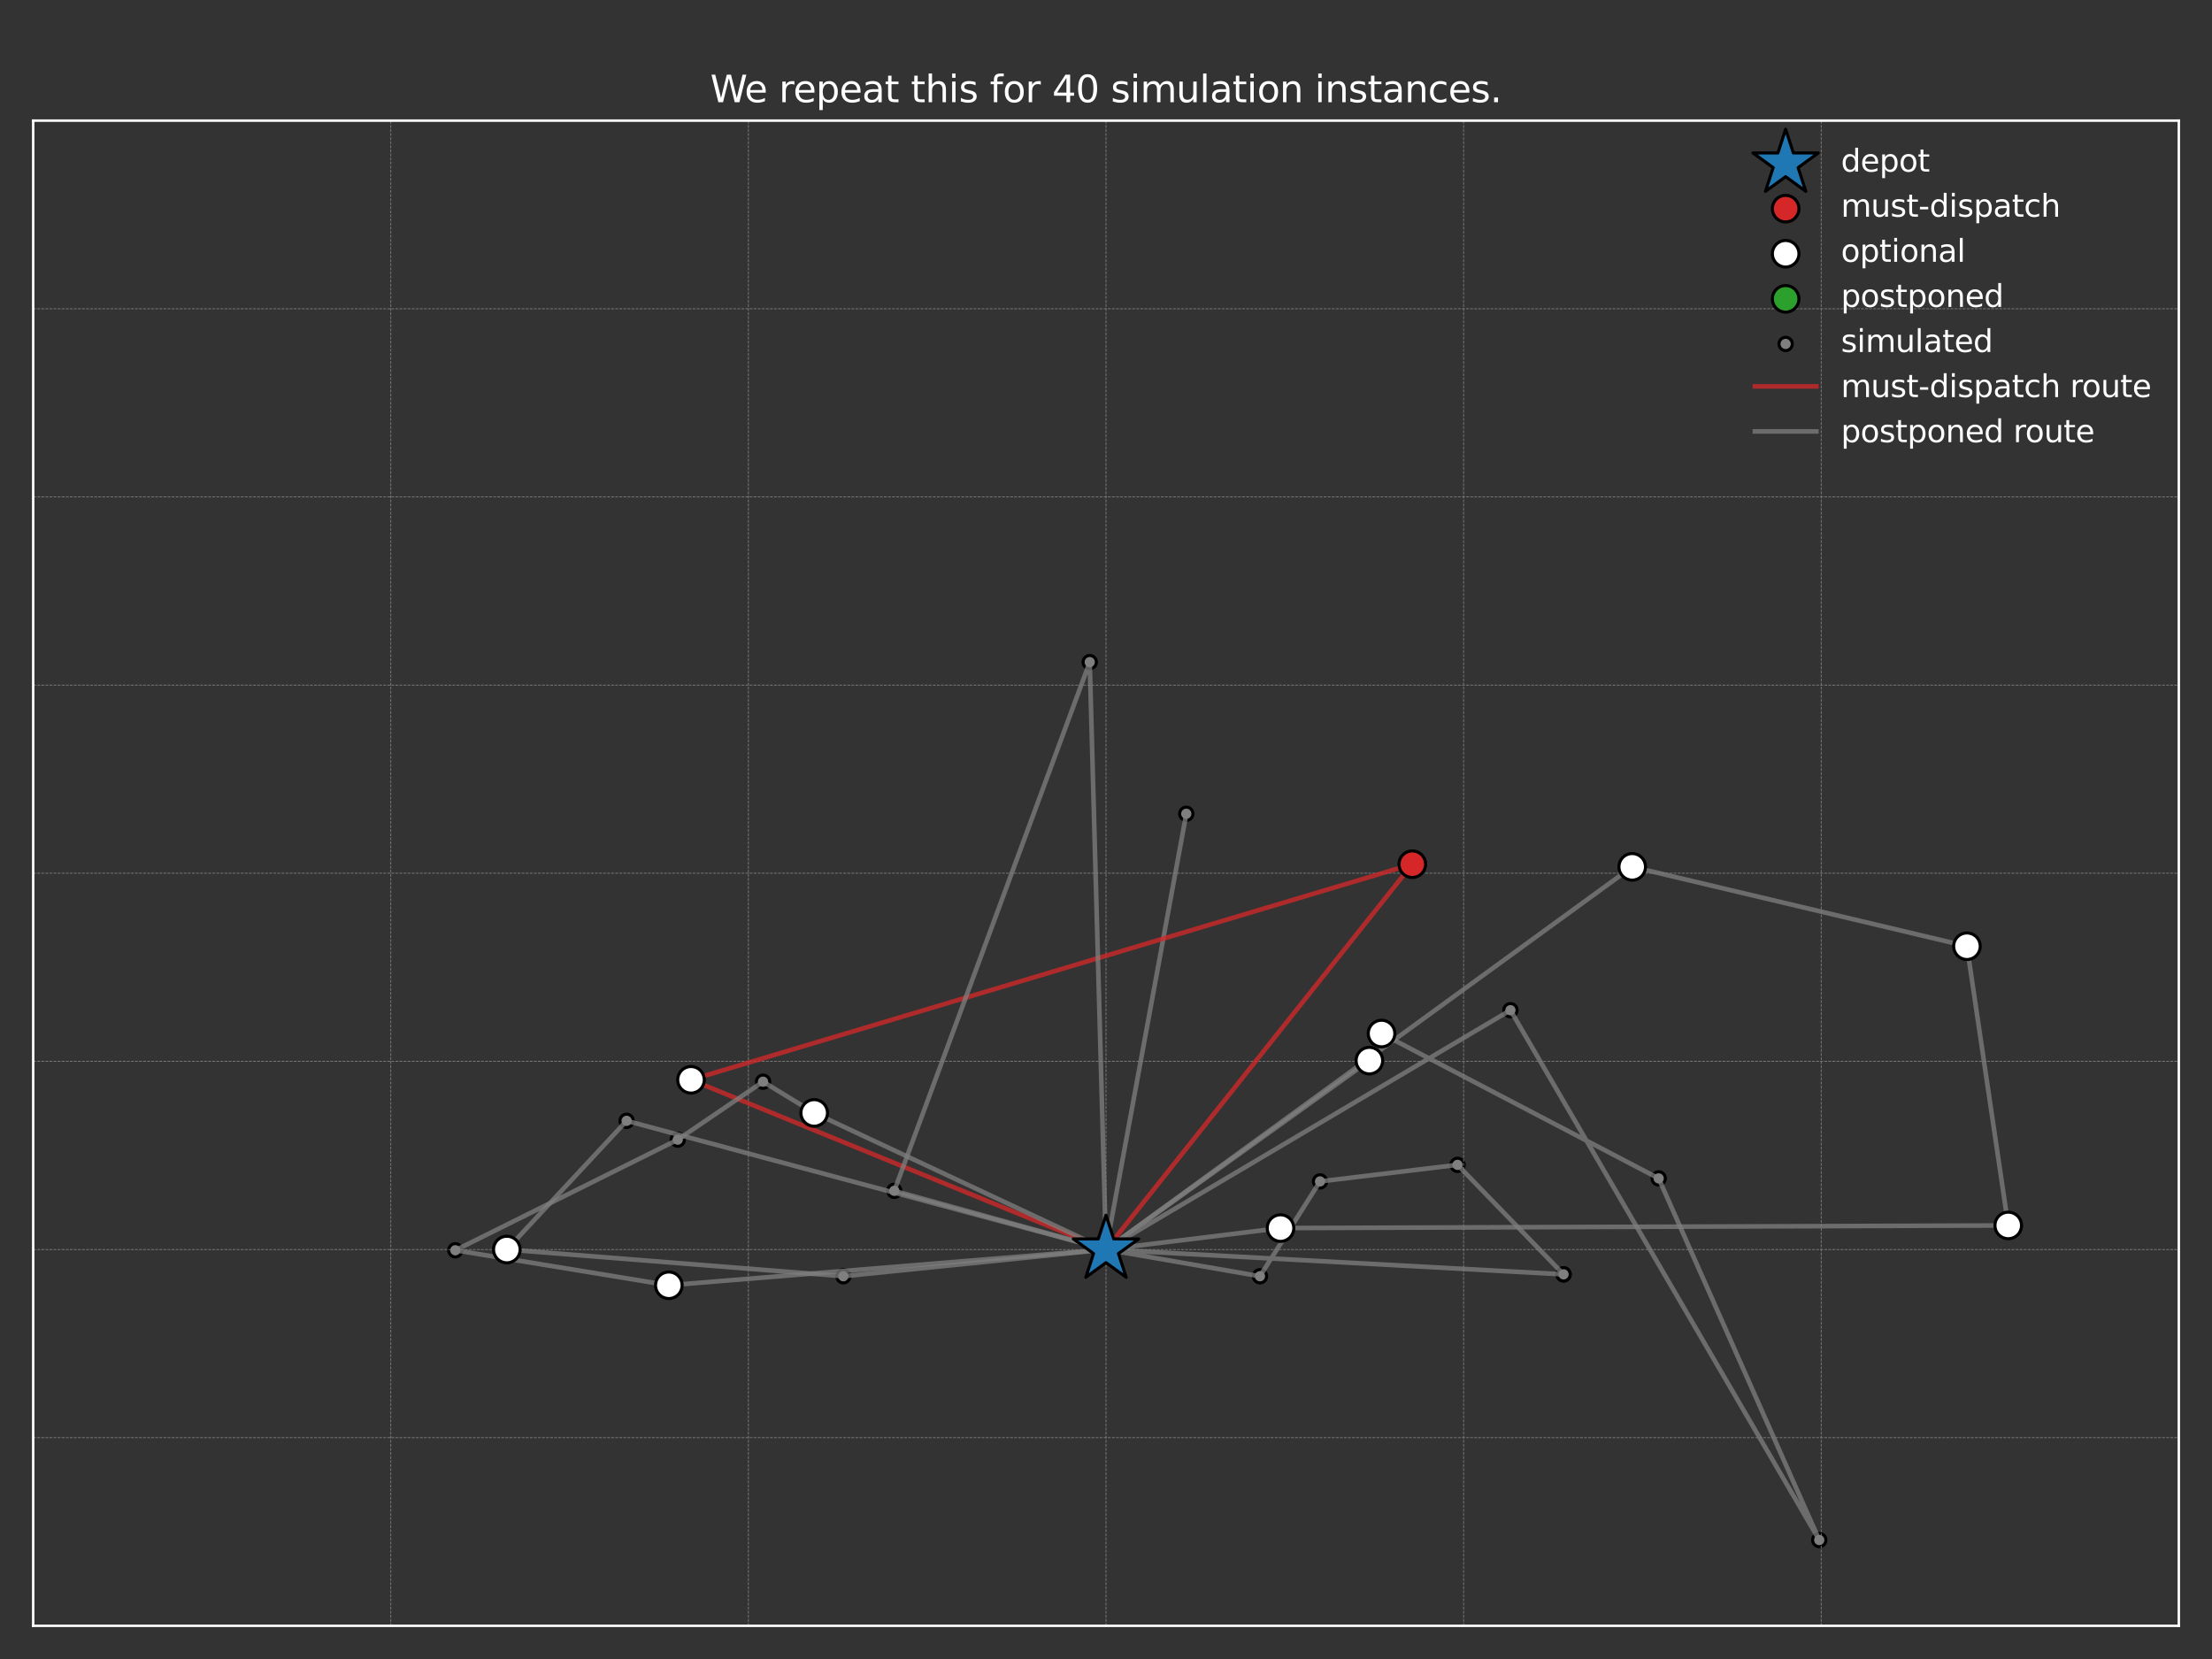 <?xml version="1.0" encoding="utf-8" standalone="no"?>
<!DOCTYPE svg PUBLIC "-//W3C//DTD SVG 1.1//EN"
  "http://www.w3.org/Graphics/SVG/1.1/DTD/svg11.dtd">
<svg xmlns:xlink="http://www.w3.org/1999/xlink" width="720pt" height="540pt" viewBox="0 0 720 540" xmlns="http://www.w3.org/2000/svg" version="1.1">
 <rect x="0" y="0" width="720" height="540" fill="#333333" stroke="none"/>
 <defs>
  <style type="text/css">*{stroke-linejoin: round; stroke-linecap: butt}</style>
 </defs>
 <g id="figure_1">
  <g id="patch_1">
   <path d="M 0 540 
L 720 540 
L 720 0 
L 0 0 
L 0 540 
z
" style="fill: none"/>
  </g>
  <g id="axes_1">
   <g id="patch_2">
    <path d="M 10.8 529.2 
L 709.2 529.2 
L 709.2 39.264 
L 10.8 39.264 
L 10.8 529.2 
z
" style="fill: none"/>
   </g>
   <g id="PathCollection_1">
    <defs>
     <path id="mefb6e053c9" d="M 0 2.165 
C 0.574 2.165 1.125 1.937 1.531 1.531 
C 1.937 1.125 2.165 0.574 2.165 0 
C 2.165 -0.574 1.937 -1.125 1.531 -1.531 
C 1.125 -1.937 0.574 -2.165 0 -2.165 
C -0.574 -2.165 -1.125 -1.937 -1.531 -1.531 
C -1.937 -1.125 -2.165 -0.574 -2.165 0 
C -2.165 0.574 -1.937 1.125 -1.531 1.531 
C -1.125 1.937 -0.574 2.165 0 2.165 
z
" style="stroke: #000000"/>
    </defs>
    <g clip-path="url(#p8bd433f1e4)">
     <use xlink:href="#mefb6e053c9" x="386.132" y="264.88" style="fill: #7f7f7f; stroke: #000000"/>
     <use xlink:href="#mefb6e053c9" x="592.16" y="501.274" style="fill: #7f7f7f; stroke: #000000"/>
     <use xlink:href="#mefb6e053c9" x="203.966" y="364.826" style="fill: #7f7f7f; stroke: #000000"/>
     <use xlink:href="#mefb6e053c9" x="274.504" y="415.412" style="fill: #7f7f7f; stroke: #000000"/>
     <use xlink:href="#mefb6e053c9" x="248.372" y="352.088" style="fill: #7f7f7f; stroke: #000000"/>
     <use xlink:href="#mefb6e053c9" x="508.934" y="414.8" style="fill: #7f7f7f; stroke: #000000"/>
     <use xlink:href="#mefb6e053c9" x="491.648" y="328.816" style="fill: #7f7f7f; stroke: #000000"/>
     <use xlink:href="#mefb6e053c9" x="474.421" y="379.157" style="fill: #7f7f7f; stroke: #000000"/>
     <use xlink:href="#mefb6e053c9" x="220.611" y="370.951" style="fill: #7f7f7f; stroke: #000000"/>
     <use xlink:href="#mefb6e053c9" x="148.21" y="406.961" style="fill: #7f7f7f; stroke: #000000"/>
     <use xlink:href="#mefb6e053c9" x="429.665" y="384.546" style="fill: #7f7f7f; stroke: #000000"/>
     <use xlink:href="#mefb6e053c9" x="539.896" y="383.567" style="fill: #7f7f7f; stroke: #000000"/>
     <use xlink:href="#mefb6e053c9" x="291.091" y="387.608" style="fill: #7f7f7f; stroke: #000000"/>
     <use xlink:href="#mefb6e053c9" x="410.11" y="415.412" style="fill: #7f7f7f; stroke: #000000"/>
     <use xlink:href="#mefb6e053c9" x="508.934" y="414.8" style="fill: #7f7f7f; stroke: #000000"/>
     <use xlink:href="#mefb6e053c9" x="354.704" y="215.518" style="fill: #7f7f7f; stroke: #000000"/>
    </g>
   </g>
   <g id="matplotlib.axis_1">
    <g id="xtick_1">
     <g id="line2d_1">
      <path d="M 10.8 529.2 
L 10.8 39.264 
" clip-path="url(#p8bd433f1e4)" style="fill: none; stroke-dasharray: 0.925,0.4; stroke-dashoffset: 0; stroke: #808080; stroke-width: 0.25"/>
     </g>
    </g>
    <g id="xtick_2">
     <g id="line2d_2">
      <path d="M 127.2 529.2 
L 127.2 39.264 
" clip-path="url(#p8bd433f1e4)" style="fill: none; stroke-dasharray: 0.925,0.4; stroke-dashoffset: 0; stroke: #808080; stroke-width: 0.25"/>
     </g>
    </g>
    <g id="xtick_3">
     <g id="line2d_3">
      <path d="M 243.6 529.2 
L 243.6 39.264 
" clip-path="url(#p8bd433f1e4)" style="fill: none; stroke-dasharray: 0.925,0.4; stroke-dashoffset: 0; stroke: #808080; stroke-width: 0.25"/>
     </g>
    </g>
    <g id="xtick_4">
     <g id="line2d_4">
      <path d="M 360 529.2 
L 360 39.264 
" clip-path="url(#p8bd433f1e4)" style="fill: none; stroke-dasharray: 0.925,0.4; stroke-dashoffset: 0; stroke: #808080; stroke-width: 0.25"/>
     </g>
    </g>
    <g id="xtick_5">
     <g id="line2d_5">
      <path d="M 476.4 529.2 
L 476.4 39.264 
" clip-path="url(#p8bd433f1e4)" style="fill: none; stroke-dasharray: 0.925,0.4; stroke-dashoffset: 0; stroke: #808080; stroke-width: 0.25"/>
     </g>
    </g>
    <g id="xtick_6">
     <g id="line2d_6">
      <path d="M 592.8 529.2 
L 592.8 39.264 
" clip-path="url(#p8bd433f1e4)" style="fill: none; stroke-dasharray: 0.925,0.4; stroke-dashoffset: 0; stroke: #808080; stroke-width: 0.25"/>
     </g>
    </g>
    <g id="xtick_7">
     <g id="line2d_7">
      <path d="M 709.2 529.2 
L 709.2 39.264 
" clip-path="url(#p8bd433f1e4)" style="fill: none; stroke-dasharray: 0.925,0.4; stroke-dashoffset: 0; stroke: #808080; stroke-width: 0.25"/>
     </g>
    </g>
   </g>
   <g id="matplotlib.axis_2">
    <g id="ytick_1">
     <g id="line2d_8">
      <path d="M 10.8 529.2 
L 709.2 529.2 
" clip-path="url(#p8bd433f1e4)" style="fill: none; stroke-dasharray: 0.925,0.4; stroke-dashoffset: 0; stroke: #808080; stroke-width: 0.25"/>
     </g>
    </g>
    <g id="ytick_2">
     <g id="line2d_9">
      <path d="M 10.8 467.958 
L 709.2 467.958 
" clip-path="url(#p8bd433f1e4)" style="fill: none; stroke-dasharray: 0.925,0.4; stroke-dashoffset: 0; stroke: #808080; stroke-width: 0.25"/>
     </g>
    </g>
    <g id="ytick_3">
     <g id="line2d_10">
      <path d="M 10.8 406.716 
L 709.2 406.716 
" clip-path="url(#p8bd433f1e4)" style="fill: none; stroke-dasharray: 0.925,0.4; stroke-dashoffset: 0; stroke: #808080; stroke-width: 0.25"/>
     </g>
    </g>
    <g id="ytick_4">
     <g id="line2d_11">
      <path d="M 10.8 345.474 
L 709.2 345.474 
" clip-path="url(#p8bd433f1e4)" style="fill: none; stroke-dasharray: 0.925,0.4; stroke-dashoffset: 0; stroke: #808080; stroke-width: 0.25"/>
     </g>
    </g>
    <g id="ytick_5">
     <g id="line2d_12">
      <path d="M 10.8 284.232 
L 709.2 284.232 
" clip-path="url(#p8bd433f1e4)" style="fill: none; stroke-dasharray: 0.925,0.4; stroke-dashoffset: 0; stroke: #808080; stroke-width: 0.25"/>
     </g>
    </g>
    <g id="ytick_6">
     <g id="line2d_13">
      <path d="M 10.8 222.99 
L 709.2 222.99 
" clip-path="url(#p8bd433f1e4)" style="fill: none; stroke-dasharray: 0.925,0.4; stroke-dashoffset: 0; stroke: #808080; stroke-width: 0.25"/>
     </g>
    </g>
    <g id="ytick_7">
     <g id="line2d_14">
      <path d="M 10.8 161.748 
L 709.2 161.748 
" clip-path="url(#p8bd433f1e4)" style="fill: none; stroke-dasharray: 0.925,0.4; stroke-dashoffset: 0; stroke: #808080; stroke-width: 0.25"/>
     </g>
    </g>
    <g id="ytick_8">
     <g id="line2d_15">
      <path d="M 10.8 100.506 
L 709.2 100.506 
" clip-path="url(#p8bd433f1e4)" style="fill: none; stroke-dasharray: 0.925,0.4; stroke-dashoffset: 0; stroke: #808080; stroke-width: 0.25"/>
     </g>
    </g>
    <g id="ytick_9">
     <g id="line2d_16">
      <path d="M 10.8 39.264 
L 709.2 39.264 
" clip-path="url(#p8bd433f1e4)" style="fill: none; stroke-dasharray: 0.925,0.4; stroke-dashoffset: 0; stroke: #808080; stroke-width: 0.25"/>
     </g>
    </g>
   </g>
   <g id="line2d_17"/>
   <g id="line2d_18"/>
   <g id="line2d_19">
    <path d="M 360 406.716 
L 410.11 415.412 
L 429.665 384.546 
L 474.421 379.157 
L 508.934 414.8 
L 508.934 414.8 
L 360 406.716 
" clip-path="url(#p8bd433f1e4)" style="fill: none; stroke: #7f7f7f; stroke-opacity: 0.75; stroke-width: 1.5; stroke-linecap: square"/>
   </g>
   <g id="line2d_20">
    <path d="M 360 406.716 
L 445.729 345.229 
L 449.686 336.41 
L 539.896 383.567 
L 592.16 501.274 
L 491.648 328.816 
L 360 406.716 
" clip-path="url(#p8bd433f1e4)" style="fill: none; stroke: #7f7f7f; stroke-opacity: 0.75; stroke-width: 1.5; stroke-linecap: square"/>
   </g>
   <g id="line2d_21">
    <path d="M 360 406.716 
L 416.803 399.734 
L 653.677 398.877 
L 640.233 307.994 
L 531.283 282.15 
L 360 406.716 
" clip-path="url(#p8bd433f1e4)" style="fill: none; stroke: #7f7f7f; stroke-opacity: 0.75; stroke-width: 1.5; stroke-linecap: square"/>
   </g>
   <g id="line2d_22">
    <path d="M 360 406.716 
L 386.132 264.88 
L 360 406.716 
" clip-path="url(#p8bd433f1e4)" style="fill: none; stroke: #7f7f7f; stroke-opacity: 0.75; stroke-width: 1.5; stroke-linecap: square"/>
   </g>
   <g id="line2d_23">
    <path d="M 360 406.716 
L 459.697 281.292 
L 224.918 351.476 
L 360 406.716 
" clip-path="url(#p8bd433f1e4)" style="fill: none; stroke: #d62728; stroke-opacity: 0.75; stroke-width: 1.5; stroke-linecap: square"/>
   </g>
   <g id="line2d_24">
    <path d="M 360 406.716 
L 291.091 387.608 
L 354.704 215.518 
L 360 406.716 
" clip-path="url(#p8bd433f1e4)" style="fill: none; stroke: #7f7f7f; stroke-opacity: 0.75; stroke-width: 1.5; stroke-linecap: square"/>
   </g>
   <g id="line2d_25">
    <path d="M 360 406.716 
L 217.701 418.352 
L 148.21 406.961 
L 220.611 370.951 
L 248.372 352.088 
L 265.018 362.254 
L 360 406.716 
" clip-path="url(#p8bd433f1e4)" style="fill: none; stroke: #7f7f7f; stroke-opacity: 0.75; stroke-width: 1.5; stroke-linecap: square"/>
   </g>
   <g id="line2d_26">
    <path d="M 360 406.716 
L 203.966 364.826 
L 164.972 406.716 
L 274.504 415.412 
L 360 406.716 
" clip-path="url(#p8bd433f1e4)" style="fill: none; stroke: #7f7f7f; stroke-opacity: 0.75; stroke-width: 1.5; stroke-linecap: square"/>
   </g>
   <g id="line2d_27">
    <path d="M 360 406.716 
L 360 406.716 
" clip-path="url(#p8bd433f1e4)" style="fill: none; stroke: #7f7f7f; stroke-opacity: 0.75; stroke-width: 1.5; stroke-linecap: square"/>
   </g>
   <g id="line2d_28">
    <path d="M 360 406.716 
L 360 406.716 
" clip-path="url(#p8bd433f1e4)" style="fill: none; stroke: #7f7f7f; stroke-opacity: 0.75; stroke-width: 1.5; stroke-linecap: square"/>
   </g>
   <g id="line2d_29">
    <path d="M 360 406.716 
L 360 406.716 
" clip-path="url(#p8bd433f1e4)" style="fill: none; stroke: #7f7f7f; stroke-opacity: 0.75; stroke-width: 1.5; stroke-linecap: square"/>
   </g>
   <g id="line2d_30">
    <path d="M 360 406.716 
L 360 406.716 
" clip-path="url(#p8bd433f1e4)" style="fill: none; stroke: #7f7f7f; stroke-opacity: 0.75; stroke-width: 1.5; stroke-linecap: square"/>
   </g>
   <g id="line2d_31">
    <path d="M 360 406.716 
L 360 406.716 
" clip-path="url(#p8bd433f1e4)" style="fill: none; stroke: #7f7f7f; stroke-opacity: 0.75; stroke-width: 1.5; stroke-linecap: square"/>
   </g>
   <g id="line2d_32">
    <path d="M 360 406.716 
L 360 406.716 
" clip-path="url(#p8bd433f1e4)" style="fill: none; stroke: #7f7f7f; stroke-opacity: 0.75; stroke-width: 1.5; stroke-linecap: square"/>
   </g>
   <g id="line2d_33">
    <path d="M 360 406.716 
L 360 406.716 
" clip-path="url(#p8bd433f1e4)" style="fill: none; stroke: #7f7f7f; stroke-opacity: 0.75; stroke-width: 1.5; stroke-linecap: square"/>
   </g>
   <g id="line2d_34">
    <path d="M 360 406.716 
L 360 406.716 
" clip-path="url(#p8bd433f1e4)" style="fill: none; stroke: #7f7f7f; stroke-opacity: 0.75; stroke-width: 1.5; stroke-linecap: square"/>
   </g>
   <g id="line2d_35">
    <path d="M 360 406.716 
L 360 406.716 
" clip-path="url(#p8bd433f1e4)" style="fill: none; stroke: #7f7f7f; stroke-opacity: 0.75; stroke-width: 1.5; stroke-linecap: square"/>
   </g>
   <g id="line2d_36">
    <path d="M 360 406.716 
L 360 406.716 
" clip-path="url(#p8bd433f1e4)" style="fill: none; stroke: #7f7f7f; stroke-opacity: 0.75; stroke-width: 1.5; stroke-linecap: square"/>
   </g>
   <g id="line2d_37">
    <path d="M 360 406.716 
L 360 406.716 
" clip-path="url(#p8bd433f1e4)" style="fill: none; stroke: #7f7f7f; stroke-opacity: 0.75; stroke-width: 1.5; stroke-linecap: square"/>
   </g>
   <g id="line2d_38">
    <path d="M 360 406.716 
L 360 406.716 
" clip-path="url(#p8bd433f1e4)" style="fill: none; stroke: #7f7f7f; stroke-opacity: 0.75; stroke-width: 1.5; stroke-linecap: square"/>
   </g>
   <g id="line2d_39">
    <path d="M 360 406.716 
L 360 406.716 
" clip-path="url(#p8bd433f1e4)" style="fill: none; stroke: #7f7f7f; stroke-opacity: 0.75; stroke-width: 1.5; stroke-linecap: square"/>
   </g>
   <g id="line2d_40">
    <path d="M 360 406.716 
L 360 406.716 
" clip-path="url(#p8bd433f1e4)" style="fill: none; stroke: #7f7f7f; stroke-opacity: 0.75; stroke-width: 1.5; stroke-linecap: square"/>
   </g>
   <g id="line2d_41">
    <path d="M 360 406.716 
L 360 406.716 
" clip-path="url(#p8bd433f1e4)" style="fill: none; stroke: #7f7f7f; stroke-opacity: 0.75; stroke-width: 1.5; stroke-linecap: square"/>
   </g>
   <g id="line2d_42">
    <path d="M 360 406.716 
L 360 406.716 
" clip-path="url(#p8bd433f1e4)" style="fill: none; stroke: #7f7f7f; stroke-opacity: 0.75; stroke-width: 1.5; stroke-linecap: square"/>
   </g>
   <g id="line2d_43">
    <path d="M 360 406.716 
L 360 406.716 
" clip-path="url(#p8bd433f1e4)" style="fill: none; stroke: #7f7f7f; stroke-opacity: 0.75; stroke-width: 1.5; stroke-linecap: square"/>
   </g>
   <g id="line2d_44">
    <path d="M 360 406.716 
L 360 406.716 
" clip-path="url(#p8bd433f1e4)" style="fill: none; stroke: #7f7f7f; stroke-opacity: 0.75; stroke-width: 1.5; stroke-linecap: square"/>
   </g>
   <g id="line2d_45">
    <path d="M 360 406.716 
L 360 406.716 
" clip-path="url(#p8bd433f1e4)" style="fill: none; stroke: #7f7f7f; stroke-opacity: 0.75; stroke-width: 1.5; stroke-linecap: square"/>
   </g>
   <g id="patch_3">
    <path d="M 10.8 529.2 
L 10.8 39.264 
" style="fill: none; stroke: #ffffff; stroke-width: 0.8; stroke-linejoin: miter; stroke-linecap: square"/>
   </g>
   <g id="patch_4">
    <path d="M 709.2 529.2 
L 709.2 39.264 
" style="fill: none; stroke: #ffffff; stroke-width: 0.8; stroke-linejoin: miter; stroke-linecap: square"/>
   </g>
   <g id="patch_5">
    <path d="M 10.8 529.2 
L 709.2 529.2 
" style="fill: none; stroke: #ffffff; stroke-width: 0.8; stroke-linejoin: miter; stroke-linecap: square"/>
   </g>
   <g id="patch_6">
    <path d="M 10.8 39.264 
L 709.2 39.264 
" style="fill: none; stroke: #ffffff; stroke-width: 0.8; stroke-linejoin: miter; stroke-linecap: square"/>
   </g>
   <g id="PathCollection_2">
    <defs>
     <path id="m76ff0315f6" d="M 0 4.33 
C 1.148 4.33 2.25 3.874 3.062 3.062 
C 3.874 2.25 4.33 1.148 4.33 0 
C 4.33 -1.148 3.874 -2.25 3.062 -3.062 
C 2.25 -3.874 1.148 -4.33 0 -4.33 
C -1.148 -4.33 -2.25 -3.874 -3.062 -3.062 
C -3.874 -2.25 -4.33 -1.148 -4.33 0 
C -4.33 1.148 -3.874 2.25 -3.062 3.062 
C -2.25 3.874 -1.148 4.33 0 4.33 
z
" style="stroke: #000000"/>
    </defs>
    <g clip-path="url(#p8bd433f1e4)">
     <use xlink:href="#m76ff0315f6" x="459.697" y="281.292" style="fill: #d62728; stroke: #000000"/>
    </g>
   </g>
   <g id="PathCollection_3">
    <defs>
     <path id="m1dcf9aa8bb" d="M 0 4.33 
C 1.148 4.33 2.25 3.874 3.062 3.062 
C 3.874 2.25 4.33 1.148 4.33 0 
C 4.33 -1.148 3.874 -2.25 3.062 -3.062 
C 2.25 -3.874 1.148 -4.33 0 -4.33 
C -1.148 -4.33 -2.25 -3.874 -3.062 -3.062 
C -3.874 -2.25 -4.33 -1.148 -4.33 0 
C -4.33 1.148 -3.874 2.25 -3.062 3.062 
C -2.25 3.874 -1.148 4.33 0 4.33 
z
" style="stroke: #000000"/>
    </defs>
    <g clip-path="url(#p8bd433f1e4)">
     <use xlink:href="#m1dcf9aa8bb" x="217.701" y="418.352" style="fill: #ffffff; stroke: #000000"/>
     <use xlink:href="#m1dcf9aa8bb" x="445.729" y="345.229" style="fill: #ffffff; stroke: #000000"/>
     <use xlink:href="#m1dcf9aa8bb" x="653.677" y="398.877" style="fill: #ffffff; stroke: #000000"/>
     <use xlink:href="#m1dcf9aa8bb" x="531.283" y="282.15" style="fill: #ffffff; stroke: #000000"/>
     <use xlink:href="#m1dcf9aa8bb" x="224.918" y="351.476" style="fill: #ffffff; stroke: #000000"/>
     <use xlink:href="#m1dcf9aa8bb" x="416.803" y="399.734" style="fill: #ffffff; stroke: #000000"/>
     <use xlink:href="#m1dcf9aa8bb" x="164.972" y="406.716" style="fill: #ffffff; stroke: #000000"/>
     <use xlink:href="#m1dcf9aa8bb" x="640.233" y="307.994" style="fill: #ffffff; stroke: #000000"/>
     <use xlink:href="#m1dcf9aa8bb" x="265.018" y="362.254" style="fill: #ffffff; stroke: #000000"/>
     <use xlink:href="#m1dcf9aa8bb" x="449.686" y="336.41" style="fill: #ffffff; stroke: #000000"/>
    </g>
   </g>
   <g id="PathCollection_4"/>
   <g id="text_1">
    <!--  -->
    <g style="fill: #ffffff" transform="translate(360 19.827) scale(0.12 -0.12)"/>
    <!-- We repeat this for 40 simulation instances. -->
    <g style="fill: #ffffff" transform="translate(231.175 33.264) scale(0.12 -0.12)">
     <defs>
      <path id="DejaVuSans-57" d="M 213 4666 
L 850 4666 
L 1831 722 
L 2809 4666 
L 3519 4666 
L 4500 722 
L 5478 4666 
L 6119 4666 
L 4947 0 
L 4153 0 
L 3169 4050 
L 2175 0 
L 1381 0 
L 213 4666 
z
" transform="scale(0.016)"/>
      <path id="DejaVuSans-65" d="M 3597 1894 
L 3597 1613 
L 953 1613 
Q 991 1019 1311 708 
Q 1631 397 2203 397 
Q 2534 397 2845 478 
Q 3156 559 3463 722 
L 3463 178 
Q 3153 47 2828 -22 
Q 2503 -91 2169 -91 
Q 1331 -91 842 396 
Q 353 884 353 1716 
Q 353 2575 817 3079 
Q 1281 3584 2069 3584 
Q 2775 3584 3186 3129 
Q 3597 2675 3597 1894 
z
M 3022 2063 
Q 3016 2534 2758 2815 
Q 2500 3097 2075 3097 
Q 1594 3097 1305 2825 
Q 1016 2553 972 2059 
L 3022 2063 
z
" transform="scale(0.016)"/>
      <path id="DejaVuSans-20" transform="scale(0.016)"/>
      <path id="DejaVuSans-72" d="M 2631 2963 
Q 2534 3019 2420 3045 
Q 2306 3072 2169 3072 
Q 1681 3072 1420 2755 
Q 1159 2438 1159 1844 
L 1159 0 
L 581 0 
L 581 3500 
L 1159 3500 
L 1159 2956 
Q 1341 3275 1631 3429 
Q 1922 3584 2338 3584 
Q 2397 3584 2469 3576 
Q 2541 3569 2628 3553 
L 2631 2963 
z
" transform="scale(0.016)"/>
      <path id="DejaVuSans-70" d="M 1159 525 
L 1159 -1331 
L 581 -1331 
L 581 3500 
L 1159 3500 
L 1159 2969 
Q 1341 3281 1617 3432 
Q 1894 3584 2278 3584 
Q 2916 3584 3314 3078 
Q 3713 2572 3713 1747 
Q 3713 922 3314 415 
Q 2916 -91 2278 -91 
Q 1894 -91 1617 61 
Q 1341 213 1159 525 
z
M 3116 1747 
Q 3116 2381 2855 2742 
Q 2594 3103 2138 3103 
Q 1681 3103 1420 2742 
Q 1159 2381 1159 1747 
Q 1159 1113 1420 752 
Q 1681 391 2138 391 
Q 2594 391 2855 752 
Q 3116 1113 3116 1747 
z
" transform="scale(0.016)"/>
      <path id="DejaVuSans-61" d="M 2194 1759 
Q 1497 1759 1228 1600 
Q 959 1441 959 1056 
Q 959 750 1161 570 
Q 1363 391 1709 391 
Q 2188 391 2477 730 
Q 2766 1069 2766 1631 
L 2766 1759 
L 2194 1759 
z
M 3341 1997 
L 3341 0 
L 2766 0 
L 2766 531 
Q 2569 213 2275 61 
Q 1981 -91 1556 -91 
Q 1019 -91 701 211 
Q 384 513 384 1019 
Q 384 1609 779 1909 
Q 1175 2209 1959 2209 
L 2766 2209 
L 2766 2266 
Q 2766 2663 2505 2880 
Q 2244 3097 1772 3097 
Q 1472 3097 1187 3025 
Q 903 2953 641 2809 
L 641 3341 
Q 956 3463 1253 3523 
Q 1550 3584 1831 3584 
Q 2591 3584 2966 3190 
Q 3341 2797 3341 1997 
z
" transform="scale(0.016)"/>
      <path id="DejaVuSans-74" d="M 1172 4494 
L 1172 3500 
L 2356 3500 
L 2356 3053 
L 1172 3053 
L 1172 1153 
Q 1172 725 1289 603 
Q 1406 481 1766 481 
L 2356 481 
L 2356 0 
L 1766 0 
Q 1100 0 847 248 
Q 594 497 594 1153 
L 594 3053 
L 172 3053 
L 172 3500 
L 594 3500 
L 594 4494 
L 1172 4494 
z
" transform="scale(0.016)"/>
      <path id="DejaVuSans-68" d="M 3513 2113 
L 3513 0 
L 2938 0 
L 2938 2094 
Q 2938 2591 2744 2837 
Q 2550 3084 2163 3084 
Q 1697 3084 1428 2787 
Q 1159 2491 1159 1978 
L 1159 0 
L 581 0 
L 581 4863 
L 1159 4863 
L 1159 2956 
Q 1366 3272 1645 3428 
Q 1925 3584 2291 3584 
Q 2894 3584 3203 3211 
Q 3513 2838 3513 2113 
z
" transform="scale(0.016)"/>
      <path id="DejaVuSans-69" d="M 603 3500 
L 1178 3500 
L 1178 0 
L 603 0 
L 603 3500 
z
M 603 4863 
L 1178 4863 
L 1178 4134 
L 603 4134 
L 603 4863 
z
" transform="scale(0.016)"/>
      <path id="DejaVuSans-73" d="M 2834 3397 
L 2834 2853 
Q 2591 2978 2328 3040 
Q 2066 3103 1784 3103 
Q 1356 3103 1142 2972 
Q 928 2841 928 2578 
Q 928 2378 1081 2264 
Q 1234 2150 1697 2047 
L 1894 2003 
Q 2506 1872 2764 1633 
Q 3022 1394 3022 966 
Q 3022 478 2636 193 
Q 2250 -91 1575 -91 
Q 1294 -91 989 -36 
Q 684 19 347 128 
L 347 722 
Q 666 556 975 473 
Q 1284 391 1588 391 
Q 1994 391 2212 530 
Q 2431 669 2431 922 
Q 2431 1156 2273 1281 
Q 2116 1406 1581 1522 
L 1381 1569 
Q 847 1681 609 1914 
Q 372 2147 372 2553 
Q 372 3047 722 3315 
Q 1072 3584 1716 3584 
Q 2034 3584 2315 3537 
Q 2597 3491 2834 3397 
z
" transform="scale(0.016)"/>
      <path id="DejaVuSans-66" d="M 2375 4863 
L 2375 4384 
L 1825 4384 
Q 1516 4384 1395 4259 
Q 1275 4134 1275 3809 
L 1275 3500 
L 2222 3500 
L 2222 3053 
L 1275 3053 
L 1275 0 
L 697 0 
L 697 3053 
L 147 3053 
L 147 3500 
L 697 3500 
L 697 3744 
Q 697 4328 969 4595 
Q 1241 4863 1831 4863 
L 2375 4863 
z
" transform="scale(0.016)"/>
      <path id="DejaVuSans-6f" d="M 1959 3097 
Q 1497 3097 1228 2736 
Q 959 2375 959 1747 
Q 959 1119 1226 758 
Q 1494 397 1959 397 
Q 2419 397 2687 759 
Q 2956 1122 2956 1747 
Q 2956 2369 2687 2733 
Q 2419 3097 1959 3097 
z
M 1959 3584 
Q 2709 3584 3137 3096 
Q 3566 2609 3566 1747 
Q 3566 888 3137 398 
Q 2709 -91 1959 -91 
Q 1206 -91 779 398 
Q 353 888 353 1747 
Q 353 2609 779 3096 
Q 1206 3584 1959 3584 
z
" transform="scale(0.016)"/>
      <path id="DejaVuSans-34" d="M 2419 4116 
L 825 1625 
L 2419 1625 
L 2419 4116 
z
M 2253 4666 
L 3047 4666 
L 3047 1625 
L 3713 1625 
L 3713 1100 
L 3047 1100 
L 3047 0 
L 2419 0 
L 2419 1100 
L 313 1100 
L 313 1709 
L 2253 4666 
z
" transform="scale(0.016)"/>
      <path id="DejaVuSans-30" d="M 2034 4250 
Q 1547 4250 1301 3770 
Q 1056 3291 1056 2328 
Q 1056 1369 1301 889 
Q 1547 409 2034 409 
Q 2525 409 2770 889 
Q 3016 1369 3016 2328 
Q 3016 3291 2770 3770 
Q 2525 4250 2034 4250 
z
M 2034 4750 
Q 2819 4750 3233 4129 
Q 3647 3509 3647 2328 
Q 3647 1150 3233 529 
Q 2819 -91 2034 -91 
Q 1250 -91 836 529 
Q 422 1150 422 2328 
Q 422 3509 836 4129 
Q 1250 4750 2034 4750 
z
" transform="scale(0.016)"/>
      <path id="DejaVuSans-6d" d="M 3328 2828 
Q 3544 3216 3844 3400 
Q 4144 3584 4550 3584 
Q 5097 3584 5394 3201 
Q 5691 2819 5691 2113 
L 5691 0 
L 5113 0 
L 5113 2094 
Q 5113 2597 4934 2840 
Q 4756 3084 4391 3084 
Q 3944 3084 3684 2787 
Q 3425 2491 3425 1978 
L 3425 0 
L 2847 0 
L 2847 2094 
Q 2847 2600 2669 2842 
Q 2491 3084 2119 3084 
Q 1678 3084 1418 2786 
Q 1159 2488 1159 1978 
L 1159 0 
L 581 0 
L 581 3500 
L 1159 3500 
L 1159 2956 
Q 1356 3278 1631 3431 
Q 1906 3584 2284 3584 
Q 2666 3584 2933 3390 
Q 3200 3197 3328 2828 
z
" transform="scale(0.016)"/>
      <path id="DejaVuSans-75" d="M 544 1381 
L 544 3500 
L 1119 3500 
L 1119 1403 
Q 1119 906 1312 657 
Q 1506 409 1894 409 
Q 2359 409 2629 706 
Q 2900 1003 2900 1516 
L 2900 3500 
L 3475 3500 
L 3475 0 
L 2900 0 
L 2900 538 
Q 2691 219 2414 64 
Q 2138 -91 1772 -91 
Q 1169 -91 856 284 
Q 544 659 544 1381 
z
M 1991 3584 
L 1991 3584 
z
" transform="scale(0.016)"/>
      <path id="DejaVuSans-6c" d="M 603 4863 
L 1178 4863 
L 1178 0 
L 603 0 
L 603 4863 
z
" transform="scale(0.016)"/>
      <path id="DejaVuSans-6e" d="M 3513 2113 
L 3513 0 
L 2938 0 
L 2938 2094 
Q 2938 2591 2744 2837 
Q 2550 3084 2163 3084 
Q 1697 3084 1428 2787 
Q 1159 2491 1159 1978 
L 1159 0 
L 581 0 
L 581 3500 
L 1159 3500 
L 1159 2956 
Q 1366 3272 1645 3428 
Q 1925 3584 2291 3584 
Q 2894 3584 3203 3211 
Q 3513 2838 3513 2113 
z
" transform="scale(0.016)"/>
      <path id="DejaVuSans-63" d="M 3122 3366 
L 3122 2828 
Q 2878 2963 2633 3030 
Q 2388 3097 2138 3097 
Q 1578 3097 1268 2742 
Q 959 2388 959 1747 
Q 959 1106 1268 751 
Q 1578 397 2138 397 
Q 2388 397 2633 464 
Q 2878 531 3122 666 
L 3122 134 
Q 2881 22 2623 -34 
Q 2366 -91 2075 -91 
Q 1284 -91 818 406 
Q 353 903 353 1747 
Q 353 2603 823 3093 
Q 1294 3584 2113 3584 
Q 2378 3584 2631 3529 
Q 2884 3475 3122 3366 
z
" transform="scale(0.016)"/>
      <path id="DejaVuSans-2e" d="M 684 794 
L 1344 794 
L 1344 0 
L 684 0 
L 684 794 
z
" transform="scale(0.016)"/>
     </defs>
     <use xlink:href="#DejaVuSans-57"/>
     <use xlink:href="#DejaVuSans-65" x="93.002"/>
     <use xlink:href="#DejaVuSans-20" x="154.525"/>
     <use xlink:href="#DejaVuSans-72" x="186.312"/>
     <use xlink:href="#DejaVuSans-65" x="225.176"/>
     <use xlink:href="#DejaVuSans-70" x="286.699"/>
     <use xlink:href="#DejaVuSans-65" x="350.176"/>
     <use xlink:href="#DejaVuSans-61" x="411.699"/>
     <use xlink:href="#DejaVuSans-74" x="472.979"/>
     <use xlink:href="#DejaVuSans-20" x="512.188"/>
     <use xlink:href="#DejaVuSans-74" x="543.975"/>
     <use xlink:href="#DejaVuSans-68" x="583.184"/>
     <use xlink:href="#DejaVuSans-69" x="646.562"/>
     <use xlink:href="#DejaVuSans-73" x="674.346"/>
     <use xlink:href="#DejaVuSans-20" x="726.445"/>
     <use xlink:href="#DejaVuSans-66" x="758.232"/>
     <use xlink:href="#DejaVuSans-6f" x="793.438"/>
     <use xlink:href="#DejaVuSans-72" x="854.619"/>
     <use xlink:href="#DejaVuSans-20" x="895.732"/>
     <use xlink:href="#DejaVuSans-34" x="927.52"/>
     <use xlink:href="#DejaVuSans-30" x="991.143"/>
     <use xlink:href="#DejaVuSans-20" x="1054.766"/>
     <use xlink:href="#DejaVuSans-73" x="1086.553"/>
     <use xlink:href="#DejaVuSans-69" x="1138.652"/>
     <use xlink:href="#DejaVuSans-6d" x="1166.436"/>
     <use xlink:href="#DejaVuSans-75" x="1263.848"/>
     <use xlink:href="#DejaVuSans-6c" x="1327.227"/>
     <use xlink:href="#DejaVuSans-61" x="1355.01"/>
     <use xlink:href="#DejaVuSans-74" x="1416.289"/>
     <use xlink:href="#DejaVuSans-69" x="1455.498"/>
     <use xlink:href="#DejaVuSans-6f" x="1483.281"/>
     <use xlink:href="#DejaVuSans-6e" x="1544.463"/>
     <use xlink:href="#DejaVuSans-20" x="1607.842"/>
     <use xlink:href="#DejaVuSans-69" x="1639.629"/>
     <use xlink:href="#DejaVuSans-6e" x="1667.412"/>
     <use xlink:href="#DejaVuSans-73" x="1730.791"/>
     <use xlink:href="#DejaVuSans-74" x="1782.891"/>
     <use xlink:href="#DejaVuSans-61" x="1822.1"/>
     <use xlink:href="#DejaVuSans-6e" x="1883.379"/>
     <use xlink:href="#DejaVuSans-63" x="1946.758"/>
     <use xlink:href="#DejaVuSans-65" x="2001.738"/>
     <use xlink:href="#DejaVuSans-73" x="2063.262"/>
     <use xlink:href="#DejaVuSans-2e" x="2115.361"/>
    </g>
   </g>
   <g id="PathCollection_5">
    <defs>
     <path id="m36397aa9d7" d="M 0 -11.18 
L -2.51 -3.455 
L -10.633 -3.455 
L -4.061 1.32 
L -6.572 9.045 
L -0 4.271 
L 6.572 9.045 
L 4.061 1.32 
L 10.633 -3.455 
L 2.51 -3.455 
z
" style="stroke: #000000"/>
    </defs>
    <g clip-path="url(#p8bd433f1e4)">
     <use xlink:href="#m36397aa9d7" x="360" y="406.716" style="fill: #1f77b4; stroke: #000000"/>
    </g>
   </g>
   <g id="legend_1">
    <g id="PathCollection_6">
     <g>
      <use xlink:href="#m36397aa9d7" x="581.222" y="53.237" style="fill: #1f77b4; stroke: #000000"/>
     </g>
    </g>
    <g id="text_2">
     <!-- depot -->
     <g style="fill: #ffffff" transform="translate(599.222 55.862) scale(0.1 -0.1)">
      <defs>
       <path id="DejaVuSans-64" d="M 2906 2969 
L 2906 4863 
L 3481 4863 
L 3481 0 
L 2906 0 
L 2906 525 
Q 2725 213 2448 61 
Q 2172 -91 1784 -91 
Q 1150 -91 751 415 
Q 353 922 353 1747 
Q 353 2572 751 3078 
Q 1150 3584 1784 3584 
Q 2172 3584 2448 3432 
Q 2725 3281 2906 2969 
z
M 947 1747 
Q 947 1113 1208 752 
Q 1469 391 1925 391 
Q 2381 391 2643 752 
Q 2906 1113 2906 1747 
Q 2906 2381 2643 2742 
Q 2381 3103 1925 3103 
Q 1469 3103 1208 2742 
Q 947 2381 947 1747 
z
" transform="scale(0.016)"/>
      </defs>
      <use xlink:href="#DejaVuSans-64"/>
      <use xlink:href="#DejaVuSans-65" x="63.477"/>
      <use xlink:href="#DejaVuSans-70" x="125"/>
      <use xlink:href="#DejaVuSans-6f" x="188.477"/>
      <use xlink:href="#DejaVuSans-74" x="249.658"/>
     </g>
    </g>
    <g id="PathCollection_7">
     <g>
      <use xlink:href="#m76ff0315f6" x="581.222" y="67.916" style="fill: #d62728; stroke: #000000"/>
     </g>
    </g>
    <g id="text_3">
     <!-- must-dispatch -->
     <g style="fill: #ffffff" transform="translate(599.222 70.541) scale(0.1 -0.1)">
      <defs>
       <path id="DejaVuSans-2d" d="M 313 2009 
L 1997 2009 
L 1997 1497 
L 313 1497 
L 313 2009 
z
" transform="scale(0.016)"/>
      </defs>
      <use xlink:href="#DejaVuSans-6d"/>
      <use xlink:href="#DejaVuSans-75" x="97.412"/>
      <use xlink:href="#DejaVuSans-73" x="160.791"/>
      <use xlink:href="#DejaVuSans-74" x="212.891"/>
      <use xlink:href="#DejaVuSans-2d" x="252.1"/>
      <use xlink:href="#DejaVuSans-64" x="288.184"/>
      <use xlink:href="#DejaVuSans-69" x="351.66"/>
      <use xlink:href="#DejaVuSans-73" x="379.443"/>
      <use xlink:href="#DejaVuSans-70" x="431.543"/>
      <use xlink:href="#DejaVuSans-61" x="495.02"/>
      <use xlink:href="#DejaVuSans-74" x="556.299"/>
      <use xlink:href="#DejaVuSans-63" x="595.508"/>
      <use xlink:href="#DejaVuSans-68" x="650.488"/>
     </g>
    </g>
    <g id="PathCollection_8">
     <g>
      <use xlink:href="#m1dcf9aa8bb" x="581.222" y="82.594" style="fill: #ffffff; stroke: #000000"/>
     </g>
    </g>
    <g id="text_4">
     <!-- optional -->
     <g style="fill: #ffffff" transform="translate(599.222 85.219) scale(0.1 -0.1)">
      <use xlink:href="#DejaVuSans-6f"/>
      <use xlink:href="#DejaVuSans-70" x="61.182"/>
      <use xlink:href="#DejaVuSans-74" x="124.658"/>
      <use xlink:href="#DejaVuSans-69" x="163.867"/>
      <use xlink:href="#DejaVuSans-6f" x="191.65"/>
      <use xlink:href="#DejaVuSans-6e" x="252.832"/>
      <use xlink:href="#DejaVuSans-61" x="316.211"/>
      <use xlink:href="#DejaVuSans-6c" x="377.49"/>
     </g>
    </g>
    <g id="PathCollection_9">
     <defs>
      <path id="mbf9767da00" d="M 0 4.33 
C 1.148 4.33 2.25 3.874 3.062 3.062 
C 3.874 2.25 4.33 1.148 4.33 0 
C 4.33 -1.148 3.874 -2.25 3.062 -3.062 
C 2.25 -3.874 1.148 -4.33 0 -4.33 
C -1.148 -4.33 -2.25 -3.874 -3.062 -3.062 
C -3.874 -2.25 -4.33 -1.148 -4.33 0 
C -4.33 1.148 -3.874 2.25 -3.062 3.062 
C -2.25 3.874 -1.148 4.33 0 4.33 
z
" style="stroke: #000000"/>
     </defs>
     <g>
      <use xlink:href="#mbf9767da00" x="581.222" y="97.272" style="fill: #2ca02c; stroke: #000000"/>
     </g>
    </g>
    <g id="text_5">
     <!-- postponed -->
     <g style="fill: #ffffff" transform="translate(599.222 99.897) scale(0.1 -0.1)">
      <use xlink:href="#DejaVuSans-70"/>
      <use xlink:href="#DejaVuSans-6f" x="63.477"/>
      <use xlink:href="#DejaVuSans-73" x="124.658"/>
      <use xlink:href="#DejaVuSans-74" x="176.758"/>
      <use xlink:href="#DejaVuSans-70" x="215.967"/>
      <use xlink:href="#DejaVuSans-6f" x="279.443"/>
      <use xlink:href="#DejaVuSans-6e" x="340.625"/>
      <use xlink:href="#DejaVuSans-65" x="404.004"/>
      <use xlink:href="#DejaVuSans-64" x="465.527"/>
     </g>
    </g>
    <g id="PathCollection_10">
     <g>
      <use xlink:href="#mefb6e053c9" x="581.222" y="111.95" style="fill: #7f7f7f; stroke: #000000"/>
     </g>
    </g>
    <g id="text_6">
     <!-- simulated -->
     <g style="fill: #ffffff" transform="translate(599.222 114.575) scale(0.1 -0.1)">
      <use xlink:href="#DejaVuSans-73"/>
      <use xlink:href="#DejaVuSans-69" x="52.1"/>
      <use xlink:href="#DejaVuSans-6d" x="79.883"/>
      <use xlink:href="#DejaVuSans-75" x="177.295"/>
      <use xlink:href="#DejaVuSans-6c" x="240.674"/>
      <use xlink:href="#DejaVuSans-61" x="268.457"/>
      <use xlink:href="#DejaVuSans-74" x="329.736"/>
      <use xlink:href="#DejaVuSans-65" x="368.945"/>
      <use xlink:href="#DejaVuSans-64" x="430.469"/>
     </g>
    </g>
    <g id="line2d_46">
     <path d="M 571.222 125.753 
L 581.222 125.753 
L 591.222 125.753 
" style="fill: none; stroke: #d62728; stroke-opacity: 0.75; stroke-width: 1.5; stroke-linecap: square"/>
    </g>
    <g id="text_7">
     <!-- must-dispatch route -->
     <g style="fill: #ffffff" transform="translate(599.222 129.253) scale(0.1 -0.1)">
      <use xlink:href="#DejaVuSans-6d"/>
      <use xlink:href="#DejaVuSans-75" x="97.412"/>
      <use xlink:href="#DejaVuSans-73" x="160.791"/>
      <use xlink:href="#DejaVuSans-74" x="212.891"/>
      <use xlink:href="#DejaVuSans-2d" x="252.1"/>
      <use xlink:href="#DejaVuSans-64" x="288.184"/>
      <use xlink:href="#DejaVuSans-69" x="351.66"/>
      <use xlink:href="#DejaVuSans-73" x="379.443"/>
      <use xlink:href="#DejaVuSans-70" x="431.543"/>
      <use xlink:href="#DejaVuSans-61" x="495.02"/>
      <use xlink:href="#DejaVuSans-74" x="556.299"/>
      <use xlink:href="#DejaVuSans-63" x="595.508"/>
      <use xlink:href="#DejaVuSans-68" x="650.488"/>
      <use xlink:href="#DejaVuSans-20" x="713.867"/>
      <use xlink:href="#DejaVuSans-72" x="745.654"/>
      <use xlink:href="#DejaVuSans-6f" x="784.518"/>
      <use xlink:href="#DejaVuSans-75" x="845.699"/>
      <use xlink:href="#DejaVuSans-74" x="909.078"/>
      <use xlink:href="#DejaVuSans-65" x="948.287"/>
     </g>
    </g>
    <g id="line2d_47">
     <path d="M 571.222 140.431 
L 581.222 140.431 
L 591.222 140.431 
" style="fill: none; stroke: #7f7f7f; stroke-opacity: 0.75; stroke-width: 1.5; stroke-linecap: square"/>
    </g>
    <g id="text_8">
     <!-- postponed route -->
     <g style="fill: #ffffff" transform="translate(599.222 143.931) scale(0.1 -0.1)">
      <use xlink:href="#DejaVuSans-70"/>
      <use xlink:href="#DejaVuSans-6f" x="63.477"/>
      <use xlink:href="#DejaVuSans-73" x="124.658"/>
      <use xlink:href="#DejaVuSans-74" x="176.758"/>
      <use xlink:href="#DejaVuSans-70" x="215.967"/>
      <use xlink:href="#DejaVuSans-6f" x="279.443"/>
      <use xlink:href="#DejaVuSans-6e" x="340.625"/>
      <use xlink:href="#DejaVuSans-65" x="404.004"/>
      <use xlink:href="#DejaVuSans-64" x="465.527"/>
      <use xlink:href="#DejaVuSans-20" x="529.004"/>
      <use xlink:href="#DejaVuSans-72" x="560.791"/>
      <use xlink:href="#DejaVuSans-6f" x="599.654"/>
      <use xlink:href="#DejaVuSans-75" x="660.836"/>
      <use xlink:href="#DejaVuSans-74" x="724.215"/>
      <use xlink:href="#DejaVuSans-65" x="763.424"/>
     </g>
    </g>
   </g>
  </g>
 </g>
 <defs>
  <clipPath id="p8bd433f1e4">
   <rect x="10.8" y="39.264" width="698.4" height="489.936"/>
  </clipPath>
 </defs>
</svg>
